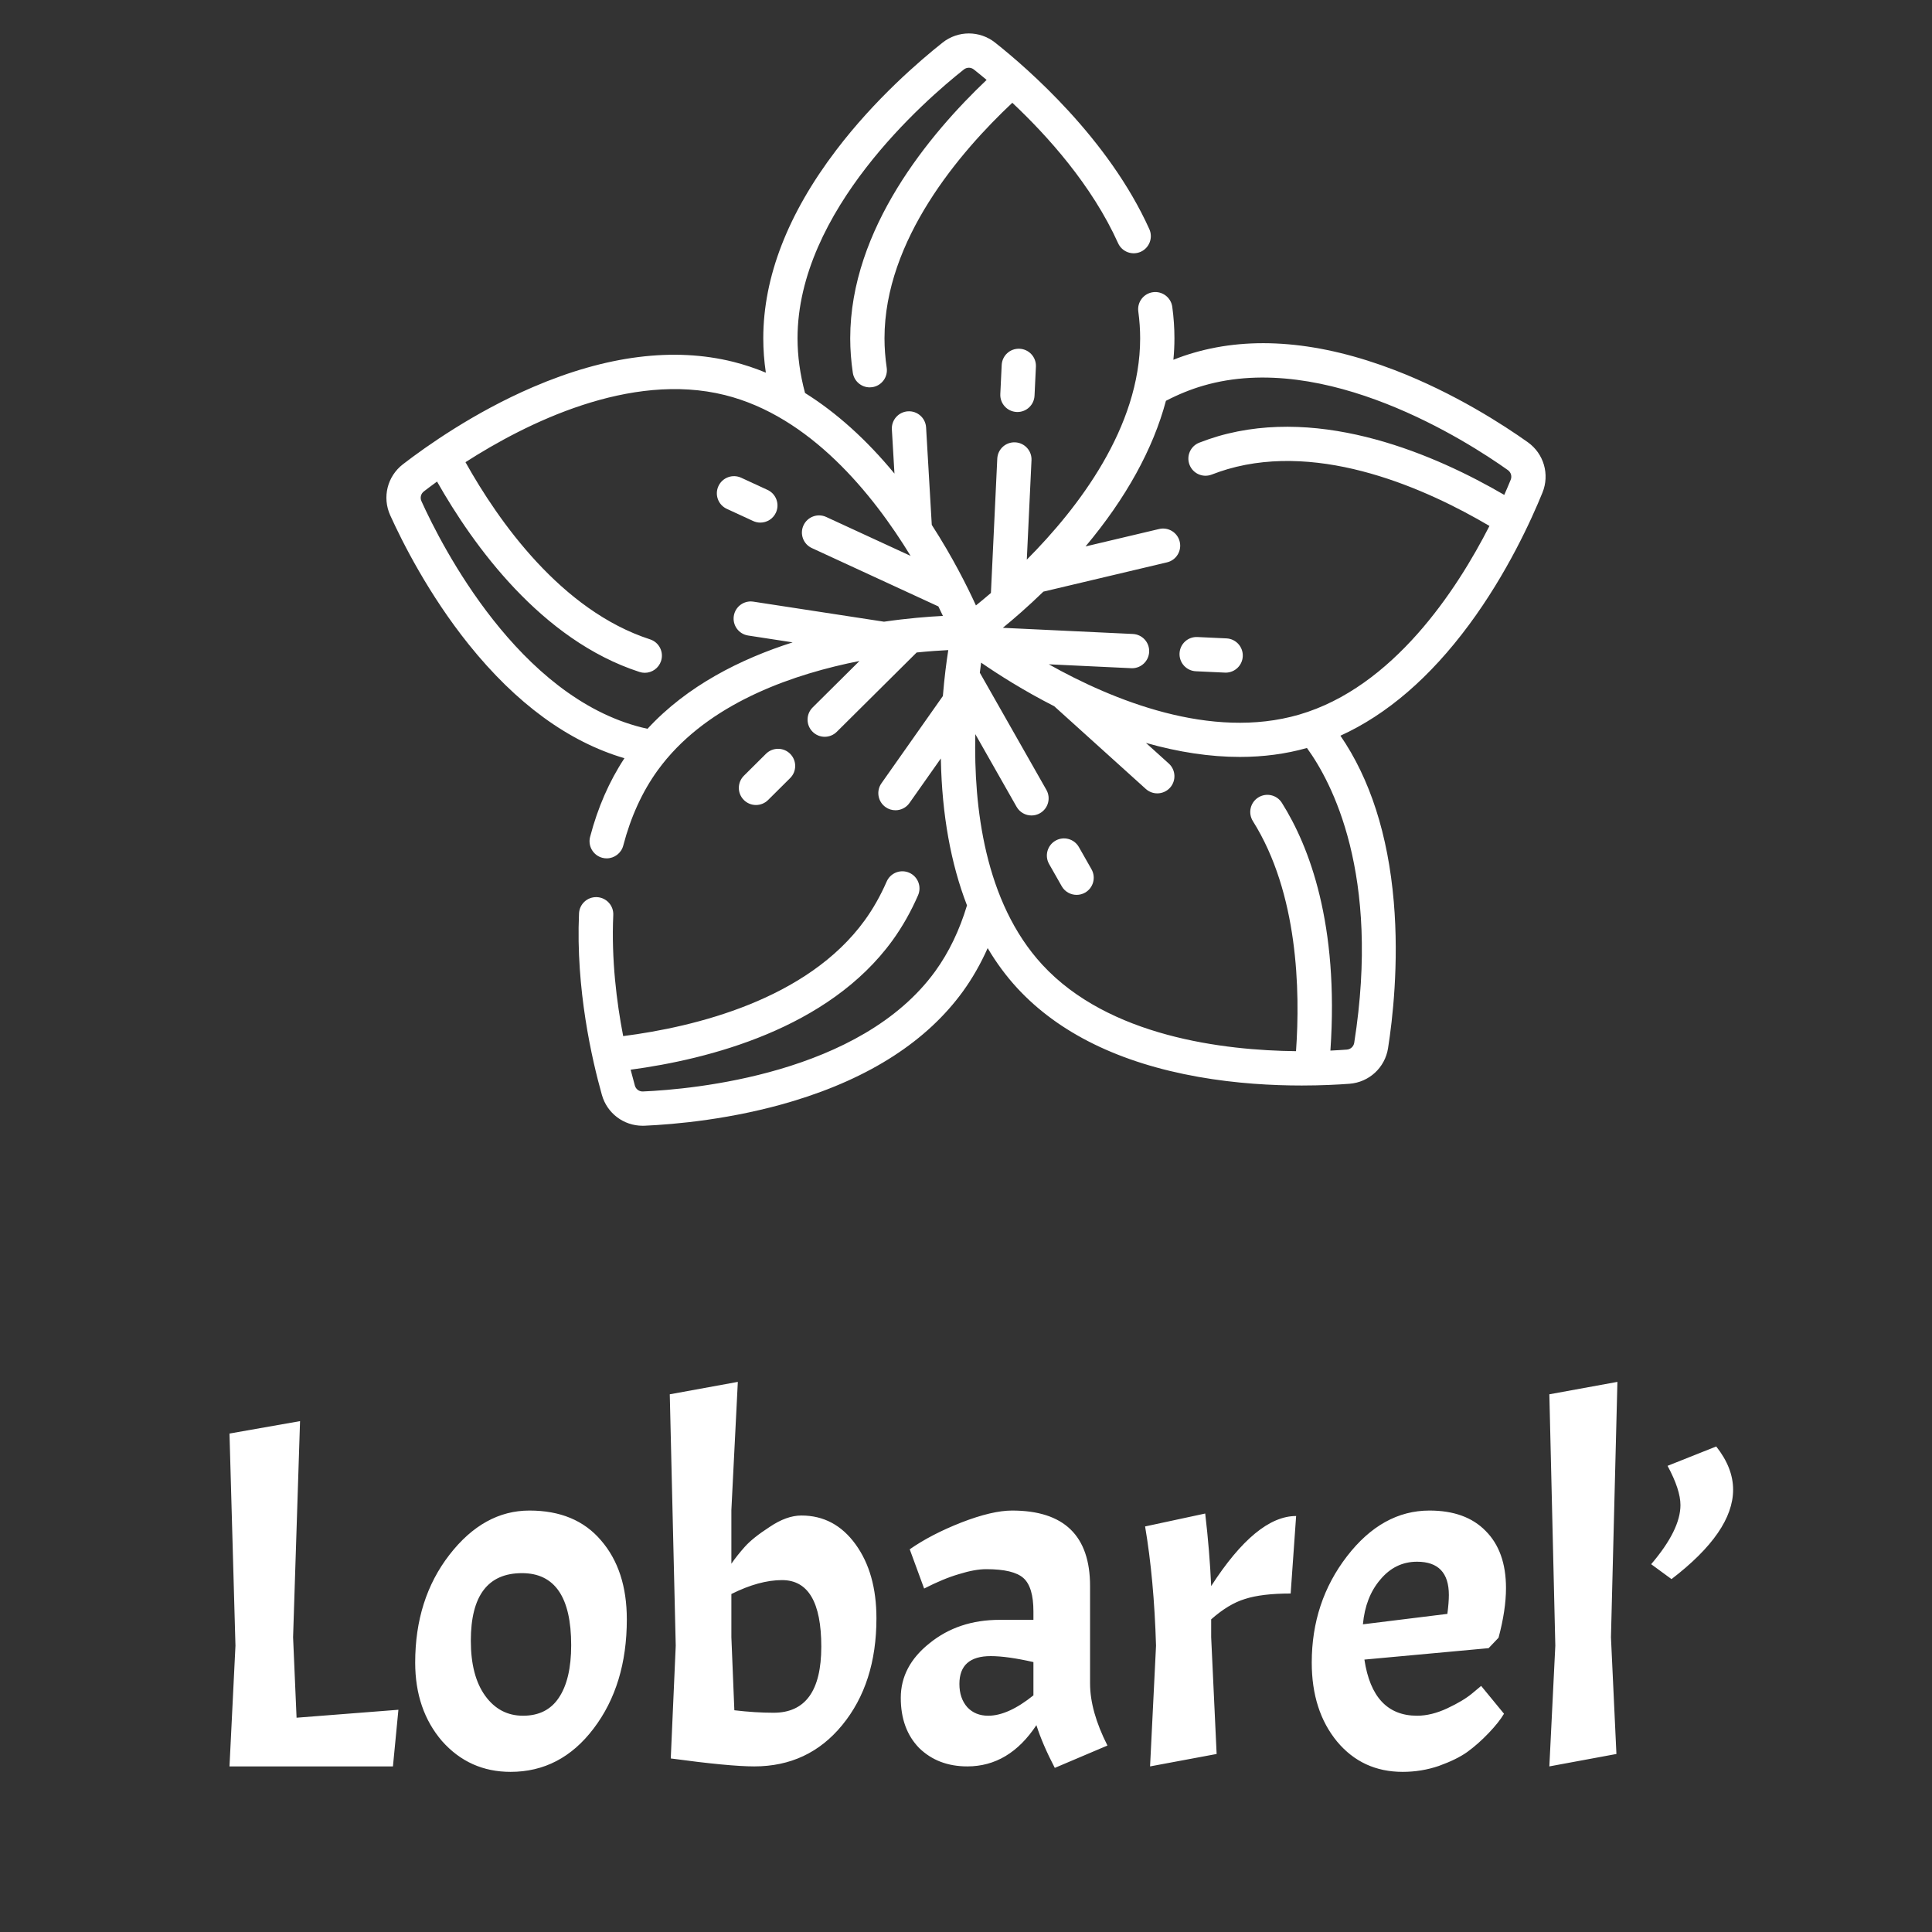 <svg width="70" height="70" viewBox="0 0 70 70" fill="none" xmlns="http://www.w3.org/2000/svg">
<rect x="0" y="0" width="70" height="70" fill="#333333" stroke="none"/>
<path d="M55.353 16.021C54.483 15.403 52.7 14.242 50.536 13.411C47.831 12.373 45.379 12.161 43.25 12.782C43.004 12.853 42.758 12.938 42.514 13.035C42.539 12.774 42.552 12.515 42.552 12.258C42.552 11.886 42.526 11.503 42.474 11.119C42.428 10.779 42.115 10.541 41.775 10.587C41.435 10.633 41.197 10.946 41.243 11.286C41.288 11.615 41.31 11.942 41.31 12.258C41.31 15.483 39.067 18.405 37.203 20.277L37.373 16.676C37.39 16.334 37.125 16.043 36.783 16.027C36.438 16.01 36.149 16.275 36.133 16.618L35.903 21.484C35.701 21.658 35.518 21.809 35.36 21.936C35.05 21.257 34.517 20.19 33.76 19.018L33.554 15.487C33.534 15.145 33.241 14.883 32.898 14.903C32.556 14.923 32.294 15.217 32.314 15.559L32.408 17.159C31.395 15.93 30.305 14.95 29.168 14.239C28.988 13.568 28.896 12.903 28.896 12.258C28.896 7.645 33.508 3.636 34.922 2.518C35.029 2.433 35.178 2.433 35.285 2.518C35.417 2.623 35.574 2.75 35.747 2.895C33.696 4.842 30.805 8.29 30.805 12.258C30.805 12.666 30.837 13.085 30.899 13.505C30.945 13.813 31.21 14.035 31.512 14.035C31.543 14.035 31.573 14.033 31.604 14.028C31.943 13.978 32.177 13.662 32.127 13.323C32.074 12.963 32.047 12.605 32.047 12.258C32.047 8.694 34.78 5.507 36.678 3.724C37.949 4.918 39.562 6.708 40.511 8.812C40.652 9.124 41.019 9.263 41.332 9.122C41.644 8.981 41.783 8.614 41.642 8.301C40.163 5.023 37.242 2.484 36.055 1.544C35.495 1.101 34.712 1.101 34.151 1.544C33.315 2.207 31.701 3.593 30.298 5.439C28.544 7.745 27.655 10.04 27.655 12.258C27.655 12.668 27.686 13.083 27.748 13.502C27.357 13.34 26.963 13.209 26.565 13.109C24.413 12.573 21.971 12.881 19.309 14.025C17.179 14.94 15.444 16.17 14.598 16.822C14.032 17.259 13.843 18.018 14.138 18.67C14.578 19.642 15.534 21.543 16.985 23.351C18.704 25.492 20.599 26.876 22.625 27.472C22.076 28.303 21.658 29.259 21.38 30.323C21.294 30.654 21.493 30.993 21.825 31.08C21.877 31.094 21.93 31.1 21.982 31.1C22.257 31.1 22.509 30.915 22.582 30.636C22.853 29.597 23.272 28.68 23.829 27.91C23.935 27.764 24.047 27.622 24.162 27.485C24.163 27.484 24.165 27.483 24.166 27.481C25.933 25.397 28.79 24.413 31.14 23.949L29.443 25.633C29.2 25.875 29.198 26.268 29.44 26.511C29.561 26.634 29.721 26.695 29.881 26.695C30.039 26.695 30.197 26.635 30.318 26.515L33.212 23.641C33.662 23.595 34.052 23.569 34.358 23.554C34.292 23.973 34.217 24.544 34.162 25.219L31.937 28.379C31.739 28.659 31.806 29.047 32.087 29.244C32.195 29.321 32.32 29.357 32.444 29.357C32.639 29.357 32.831 29.266 32.952 29.094L34.089 27.48C34.089 27.498 34.089 27.517 34.09 27.535C34.13 29.522 34.452 31.297 35.036 32.804C34.766 33.702 34.382 34.503 33.888 35.186C31.184 38.923 25.098 39.468 23.297 39.546C23.161 39.553 23.04 39.465 23.003 39.334C22.955 39.164 22.903 38.97 22.849 38.757C25.651 38.382 30.015 37.283 32.341 34.067C32.696 33.576 33.006 33.028 33.263 32.438C33.4 32.123 33.257 31.758 32.942 31.62C32.628 31.483 32.262 31.627 32.125 31.942C31.903 32.45 31.637 32.921 31.335 33.339C29.245 36.228 25.162 37.208 22.579 37.54C22.341 36.31 22.148 34.761 22.22 33.152C22.235 32.81 21.97 32.52 21.627 32.505C21.283 32.49 20.994 32.755 20.979 33.097C20.858 35.833 21.447 38.39 21.808 39.671C21.996 40.337 22.596 40.788 23.283 40.788C23.305 40.788 23.328 40.788 23.351 40.787C24.417 40.74 26.537 40.562 28.756 39.889C31.528 39.048 33.593 37.711 34.894 35.913C35.237 35.438 35.534 34.915 35.785 34.352C36.099 34.882 36.455 35.365 36.853 35.797C38.357 37.427 40.566 38.511 43.419 39.017C44.789 39.26 46.102 39.33 47.164 39.33C47.871 39.33 48.467 39.299 48.893 39.267C49.606 39.213 50.181 38.682 50.292 37.976C50.452 36.959 50.692 34.916 50.499 32.669C50.29 30.239 49.64 28.222 48.566 26.656C50.253 25.889 51.816 24.542 53.225 22.638C54.604 20.775 55.484 18.838 55.886 17.849C56.155 17.187 55.936 16.435 55.353 16.021ZM23.461 26.405C23.394 26.39 23.327 26.376 23.263 26.36C18.787 25.244 16.013 19.8 15.269 18.157C15.213 18.033 15.249 17.889 15.357 17.805C15.487 17.705 15.648 17.584 15.835 17.448C17.144 19.759 19.609 23.192 23.17 24.346C23.234 24.367 23.298 24.377 23.362 24.377C23.623 24.377 23.867 24.21 23.952 23.947C24.058 23.621 23.879 23.271 23.553 23.165C20.335 22.122 18.062 18.886 16.865 16.746C19.064 15.333 22.821 13.456 26.265 14.314C29.349 15.083 31.622 17.895 32.993 20.141L29.936 18.731C29.624 18.587 29.256 18.723 29.112 19.035C28.968 19.346 29.104 19.715 29.416 19.858L33.999 21.972C34.059 22.094 34.114 22.209 34.164 22.316C33.621 22.343 32.88 22.402 32.025 22.526C32.022 22.525 32.019 22.524 32.015 22.523L27.295 21.799C26.956 21.747 26.639 21.979 26.587 22.318C26.535 22.657 26.767 22.974 27.106 23.026L28.719 23.274C26.836 23.875 24.898 24.845 23.461 26.405ZM49.066 37.783C49.044 37.917 48.935 38.019 48.799 38.029C48.635 38.041 48.434 38.054 48.203 38.065C48.519 33.485 47.438 30.666 46.445 29.089C46.263 28.798 45.879 28.711 45.589 28.894C45.299 29.076 45.212 29.46 45.394 29.75C47.037 32.361 47.112 35.897 46.957 38.086C44.343 38.058 40.172 37.563 37.766 34.955C35.668 32.68 35.277 29.209 35.338 26.6L36.833 29.232C36.947 29.433 37.157 29.546 37.373 29.546C37.477 29.546 37.583 29.52 37.679 29.465C37.978 29.296 38.082 28.917 37.913 28.619L35.501 24.374C35.517 24.244 35.533 24.122 35.548 24.009C36.161 24.432 37.078 25.018 38.196 25.588L41.515 28.585C41.634 28.692 41.782 28.745 41.931 28.745C42.1 28.745 42.269 28.676 42.392 28.541C42.621 28.286 42.602 27.894 42.347 27.664L41.52 26.917C42.705 27.254 43.846 27.425 44.922 27.425C45.776 27.425 46.589 27.317 47.353 27.101C48.245 28.326 50.03 31.659 49.066 37.783ZM47.07 25.892C43.873 26.823 40.316 25.369 38 24.069L40.987 24.21C40.997 24.211 41.007 24.211 41.017 24.211C41.346 24.211 41.621 23.952 41.636 23.619C41.653 23.277 41.388 22.986 41.045 22.97L36.335 22.747C36.737 22.418 37.248 21.976 37.804 21.436L42.283 20.375C42.617 20.296 42.823 19.962 42.744 19.628C42.665 19.294 42.331 19.088 41.997 19.167L39.331 19.798C40.797 18.052 41.78 16.265 42.244 14.522C42.688 14.291 43.142 14.106 43.597 13.974C48.026 12.683 53.165 15.989 54.634 17.033C54.745 17.112 54.787 17.256 54.736 17.382C54.674 17.534 54.596 17.72 54.502 17.931C52.06 16.507 47.94 14.696 44.131 15.806C43.914 15.87 43.693 15.945 43.454 16.038C43.134 16.161 42.975 16.52 43.099 16.84C43.222 17.16 43.582 17.319 43.902 17.195C44.107 17.116 44.296 17.052 44.479 16.998C47.899 16.002 51.723 17.733 53.966 19.056C52.778 21.385 50.478 24.899 47.07 25.892Z" fill="white"/>
<path d="M36.293 13.227L36.243 14.278C36.227 14.62 36.491 14.911 36.834 14.927C36.844 14.928 36.854 14.928 36.863 14.928C37.193 14.928 37.467 14.669 37.483 14.336L37.533 13.285C37.549 12.943 37.285 12.652 36.942 12.636C36.596 12.619 36.309 12.884 36.293 13.227Z" fill="white"/>
<path d="M44.437 23.13L43.386 23.081C43.041 23.064 42.753 23.329 42.737 23.671C42.721 24.014 42.985 24.305 43.328 24.321L44.379 24.37C44.389 24.371 44.398 24.371 44.408 24.371C44.738 24.371 45.012 24.112 45.028 23.78C45.044 23.437 44.78 23.146 44.437 23.13Z" fill="white"/>
<path d="M27.549 18.935C27.783 18.935 28.008 18.801 28.113 18.574C28.256 18.262 28.12 17.894 27.809 17.75L26.854 17.309C26.542 17.166 26.174 17.302 26.03 17.613C25.886 17.925 26.022 18.293 26.334 18.437L27.289 18.878C27.373 18.916 27.462 18.935 27.549 18.935Z" fill="white"/>
<path d="M39.09 30.691C38.921 30.393 38.542 30.289 38.244 30.458C37.946 30.628 37.842 31.007 38.011 31.305L38.468 32.109C38.582 32.31 38.792 32.423 39.008 32.423C39.112 32.423 39.217 32.397 39.314 32.342C39.612 32.172 39.716 31.794 39.547 31.495L39.09 30.691Z" fill="white"/>
<path d="M27.828 28.987L28.628 28.192C28.871 27.951 28.873 27.558 28.631 27.314C28.39 27.071 27.997 27.07 27.753 27.311L26.953 28.106C26.71 28.348 26.708 28.741 26.95 28.984C27.071 29.106 27.231 29.167 27.39 29.167C27.548 29.167 27.707 29.107 27.828 28.987Z" fill="white"/>
<path d="M8.315 64L8.531 59.626L8.315 51.94L10.871 51.49L10.619 59.32L10.745 62.236L14.435 61.948L14.237 64H8.315ZM15.043 60.238C15.043 58.702 15.457 57.4 16.285 56.332C17.113 55.264 18.079 54.73 19.183 54.73C20.299 54.73 21.163 55.09 21.775 55.81C22.399 56.53 22.711 57.484 22.711 58.672C22.711 60.256 22.309 61.576 21.505 62.632C20.713 63.676 19.711 64.198 18.499 64.198C17.503 64.198 16.675 63.826 16.015 63.082C15.367 62.326 15.043 61.378 15.043 60.238ZM20.695 59.608C20.695 57.868 20.101 56.998 18.913 56.998C17.677 56.998 17.059 57.814 17.059 59.446C17.059 60.298 17.233 60.964 17.581 61.444C17.929 61.924 18.385 62.164 18.949 62.164C19.525 62.164 19.957 61.948 20.245 61.516C20.545 61.072 20.695 60.436 20.695 59.608ZM29.037 54.91C29.841 54.91 30.495 55.258 30.999 55.954C31.503 56.65 31.755 57.544 31.755 58.636C31.755 60.208 31.341 61.498 30.513 62.506C29.697 63.502 28.635 64 27.327 64C26.727 64 25.719 63.904 24.303 63.712L24.483 59.626L24.267 50.518L26.733 50.068L26.499 54.712V56.656C26.631 56.464 26.793 56.26 26.985 56.044C27.177 55.828 27.477 55.588 27.885 55.324C28.293 55.048 28.677 54.91 29.037 54.91ZM28.335 57.25C27.783 57.25 27.171 57.418 26.499 57.754V59.32L26.607 61.966C27.111 62.026 27.585 62.056 28.029 62.056C29.181 62.056 29.757 61.258 29.757 59.662C29.757 58.054 29.283 57.25 28.335 57.25ZM35.049 64C34.341 64 33.759 63.778 33.303 63.334C32.859 62.878 32.637 62.272 32.637 61.516C32.637 60.748 32.985 60.088 33.681 59.536C34.377 58.972 35.223 58.69 36.219 58.69H37.443V58.384C37.443 57.796 37.323 57.394 37.083 57.178C36.843 56.962 36.393 56.854 35.733 56.854C35.457 56.854 35.127 56.914 34.743 57.034C34.371 57.142 33.951 57.316 33.483 57.556L32.961 56.134C33.477 55.774 34.101 55.45 34.833 55.162C35.577 54.874 36.189 54.73 36.669 54.73C38.553 54.73 39.495 55.642 39.495 57.466V60.994C39.495 61.666 39.705 62.416 40.125 63.244L38.217 64.054C37.917 63.478 37.695 62.962 37.551 62.506C36.891 63.502 36.057 64 35.049 64ZM35.805 62.164C36.285 62.164 36.831 61.918 37.443 61.426V60.22C36.807 60.076 36.291 60.004 35.895 60.004C35.139 60.004 34.761 60.34 34.761 61.012C34.761 61.36 34.857 61.642 35.049 61.858C35.241 62.062 35.493 62.164 35.805 62.164ZM41.489 55.306L43.667 54.838C43.775 55.762 43.847 56.638 43.883 57.466C44.975 55.774 46.001 54.928 46.961 54.928L46.763 57.736C46.067 57.736 45.515 57.802 45.107 57.934C44.711 58.054 44.303 58.3 43.883 58.672V59.32L44.081 63.55L41.669 64L41.885 59.626C41.837 58.018 41.705 56.578 41.489 55.306ZM51.343 62.164C51.691 62.164 52.057 62.074 52.441 61.894C52.825 61.714 53.125 61.534 53.341 61.354L53.665 61.084L54.493 62.092C54.373 62.296 54.187 62.53 53.935 62.794C53.683 63.058 53.425 63.286 53.161 63.478C52.909 63.658 52.567 63.826 52.135 63.982C51.715 64.126 51.277 64.198 50.821 64.198C49.849 64.198 49.057 63.832 48.445 63.1C47.833 62.356 47.527 61.402 47.527 60.238C47.527 58.774 47.953 57.49 48.805 56.386C49.657 55.282 50.653 54.73 51.793 54.73C52.669 54.73 53.347 54.976 53.827 55.468C54.319 55.96 54.565 56.65 54.565 57.538C54.565 58.066 54.475 58.666 54.295 59.338L53.935 59.716L49.435 60.13C49.639 61.486 50.275 62.164 51.343 62.164ZM51.343 56.584C50.815 56.584 50.371 56.8 50.011 57.232C49.651 57.652 49.441 58.192 49.381 58.852L52.441 58.474C52.477 58.198 52.495 57.97 52.495 57.79C52.495 56.986 52.111 56.584 51.343 56.584ZM58.602 50.068L58.368 59.32L58.566 63.55L56.136 64L56.352 59.626L56.136 50.518L58.602 50.068ZM62.794 53.974C62.794 54.994 62.05 56.074 60.562 57.214L59.825 56.674C60.532 55.846 60.886 55.132 60.886 54.532C60.886 54.16 60.73 53.686 60.419 53.11L62.182 52.408C62.59 52.924 62.794 53.446 62.794 53.974Z" fill="white"/>
</svg>
